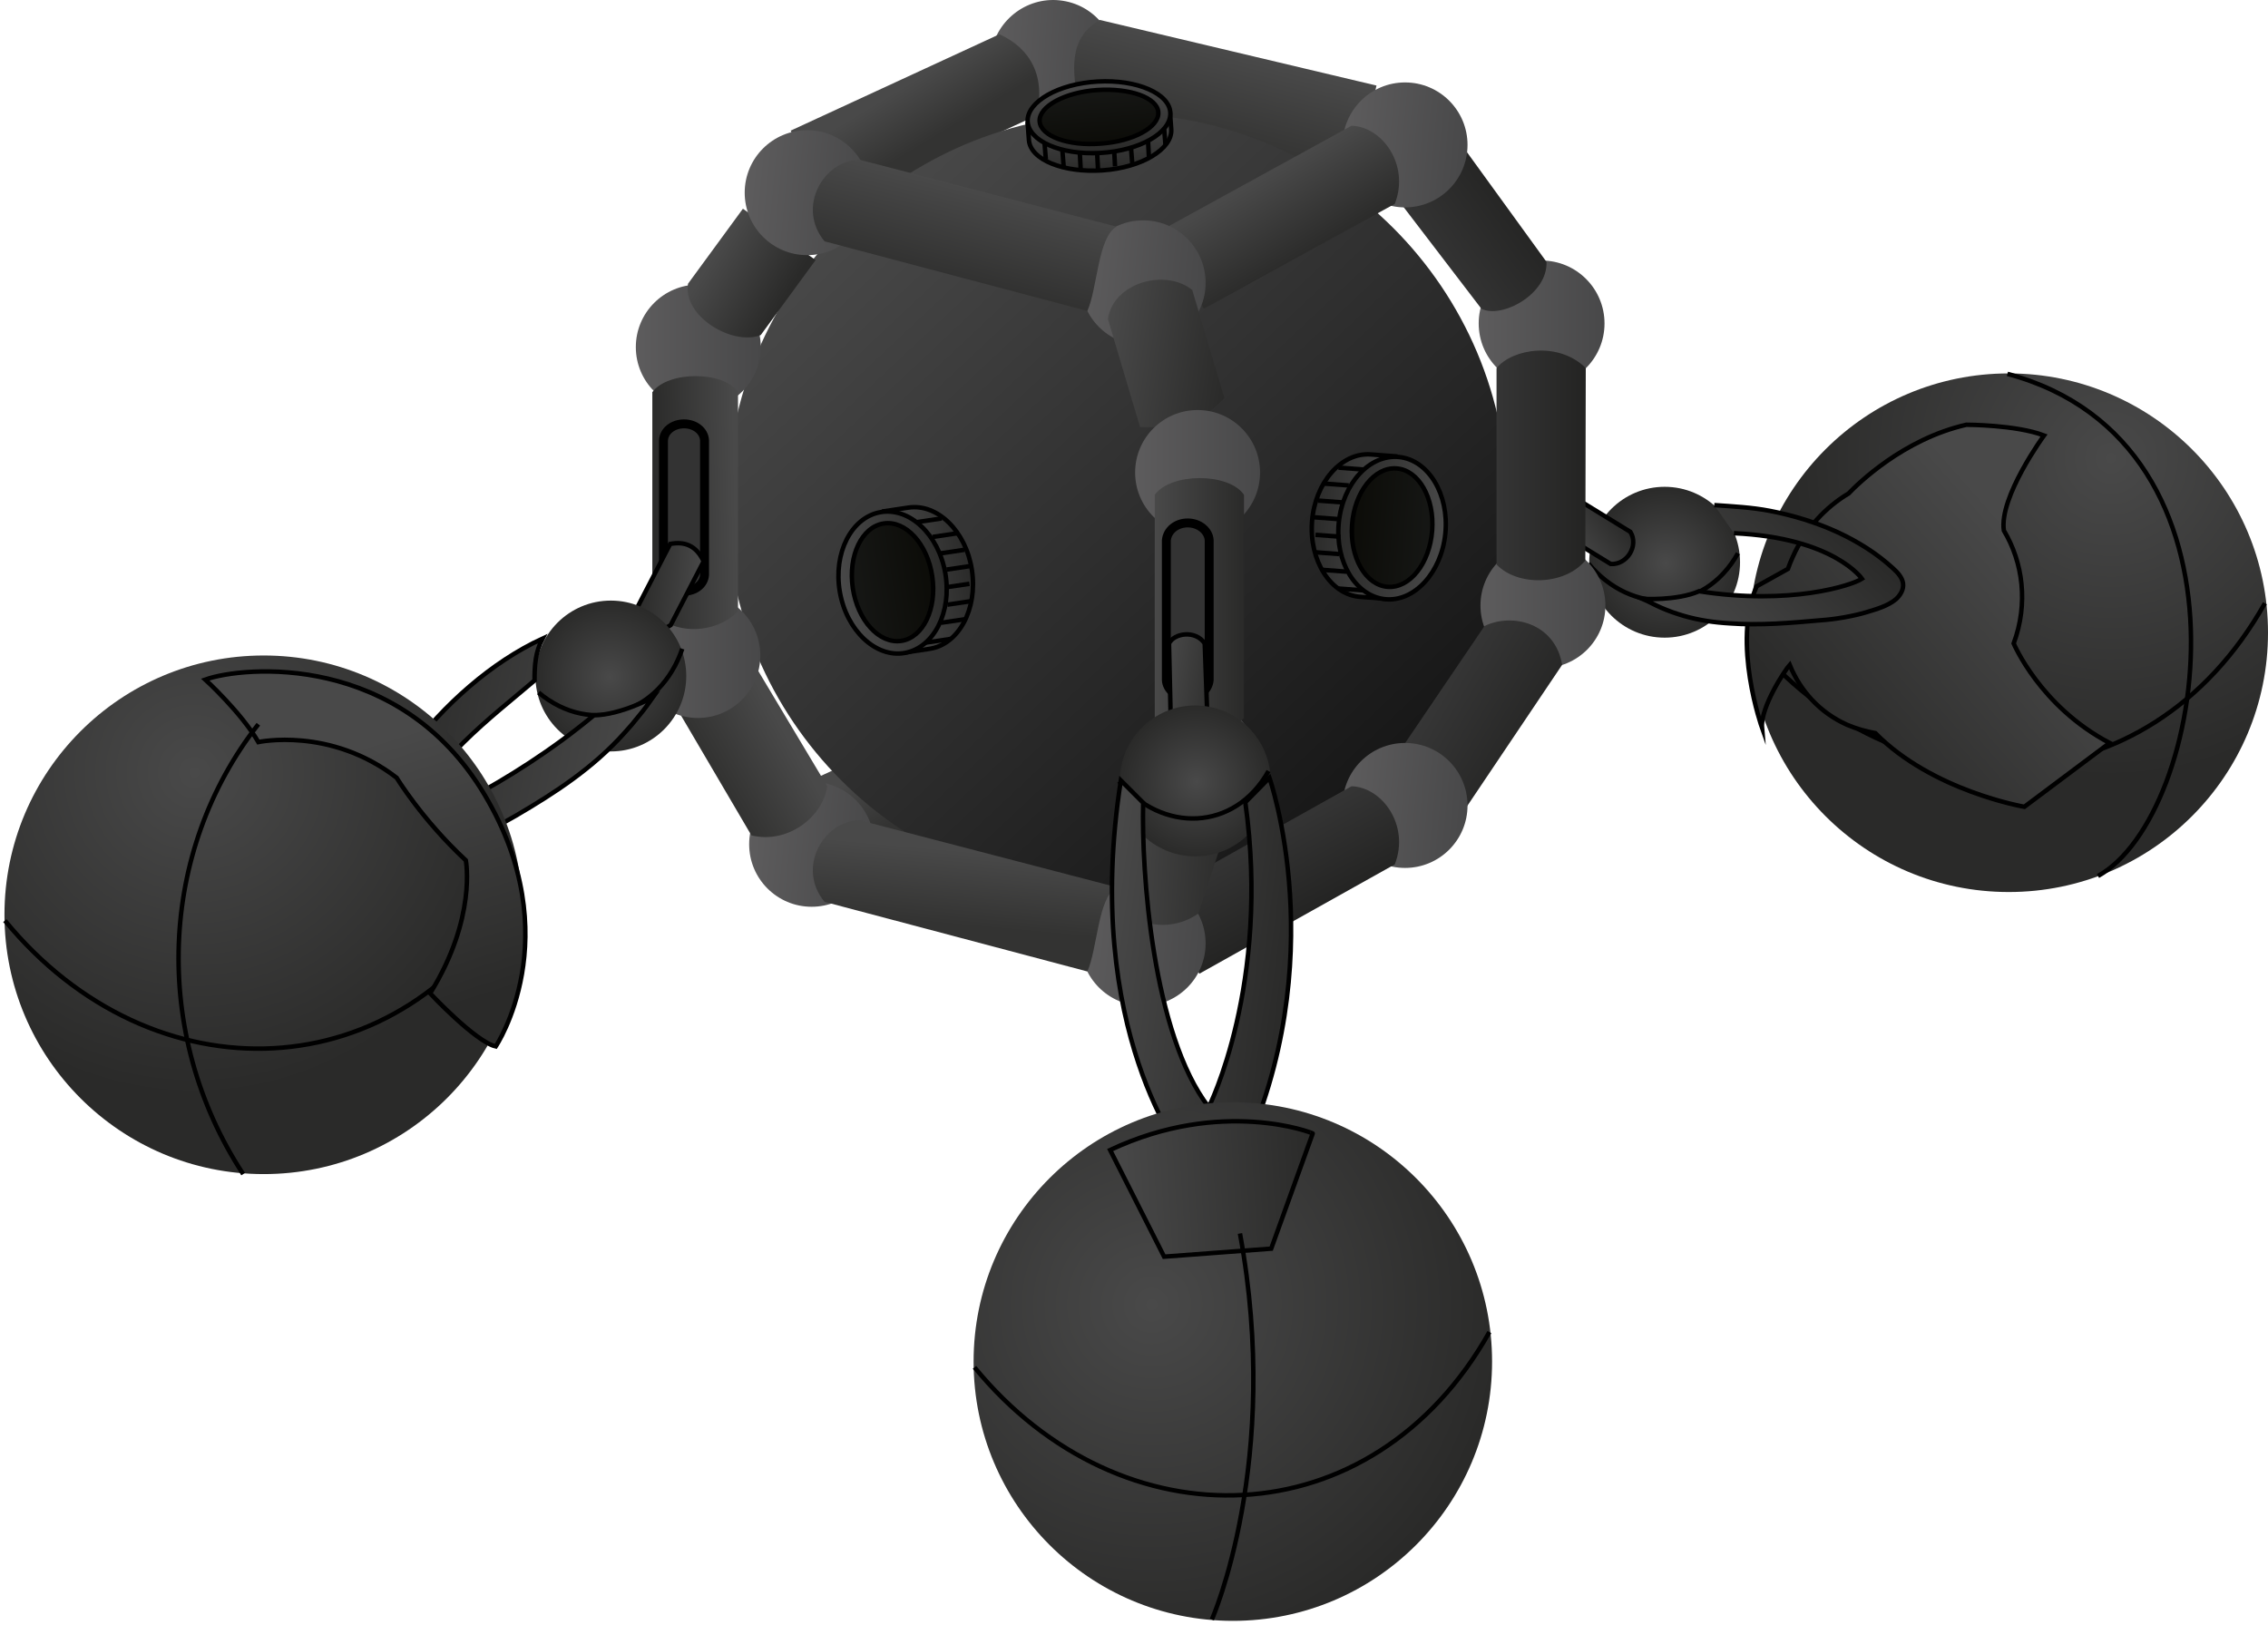 <svg width="508" height="364" viewBox="0 0 508 364" fill="none" xmlns="http://www.w3.org/2000/svg">
<path d="M58.066 116.145C90.135 116.145 116.131 90.145 116.131 58.072C116.131 26 90.135 -3.05031e-06 58.066 -3.05031e-06C25.997 -3.05031e-06 -6.09991e-06 26 -6.09991e-06 58.072C-6.09991e-06 90.145 25.997 116.145 58.066 116.145Z" transform="translate(391.869 83.63)" fill="url(#paint0_radial)"/>
<path d="M0 7.896C32.881 47.977 89.047 46.678 115.332 -3.05032e-06" transform="translate(391.969 135.108)" stroke="black" stroke-miterlimit="10"/>
<g filter="url(#filter0_d)">
<path d="M59.777 48.977C63.075 40.081 61.875 30.885 57.578 23.689C56.478 16.192 66.573 2.399 66.573 2.399C60.276 -1.66814e-06 49.183 -3.05031e-06 49.183 -3.05031e-06C35.091 3.198 24.897 13.194 22.798 15.393C17.601 18.491 13.104 23.289 10.306 29.586C9.906 30.485 9.506 31.385 9.206 32.285L2.211 36.183C-3.386 48.777 3.41 67.868 3.41 67.868C3.01 63.27 8.607 54.874 9.606 53.775C12.005 59.672 16.402 64.469 22.399 67.168C24.497 68.068 26.596 68.667 28.795 69.067C41.587 82.061 62.175 85.559 62.175 85.559L81.264 71.266C65.673 63.07 59.777 48.977 59.777 48.977Z" transform="translate(391.258 91.126)" fill="url(#paint1_linear)"/>
<path d="M59.777 48.977C63.075 40.081 61.875 30.885 57.578 23.689C56.478 16.192 66.573 2.399 66.573 2.399C60.276 -1.66814e-06 49.183 -3.05031e-06 49.183 -3.05031e-06C35.091 3.198 24.897 13.194 22.798 15.393C17.601 18.491 13.104 23.289 10.306 29.586C9.906 30.485 9.506 31.385 9.206 32.285L2.211 36.183C-3.386 48.777 3.41 67.868 3.41 67.868C3.01 63.27 8.607 54.874 9.606 53.775C12.005 59.672 16.402 64.469 22.399 67.168C24.497 68.068 26.596 68.667 28.795 69.067C41.587 82.061 62.175 85.559 62.175 85.559L81.264 71.266C65.673 63.07 59.777 48.977 59.777 48.977Z" transform="translate(391.258 91.126)" stroke="black" stroke-miterlimit="10"/>
</g>
<path d="M16.89 33.784C26.218 33.784 33.78 26.221 33.78 16.892C33.78 7.563 26.218 0 16.89 0C7.562 0 0 7.563 0 16.892C0 26.221 7.562 33.784 16.89 33.784Z" transform="translate(355.963 109.024)" fill="url(#paint2_radial)"/>
<path d="M-1.21998e-05 2.299C9.594 13.893 25.885 13.594 33.48 0" transform="translate(355.79 123.912)" stroke="black" stroke-miterlimit="10"/>
<path d="M18.089 8.396C19.988 11.495 17.39 15.793 13.692 15.593L6.09992e-06 7.197L4.397 3.05031e-06L18.089 8.396Z" transform="translate(347.096 110.72)" fill="url(#paint3_linear)" stroke="black" stroke-miterlimit="10"/>
<path d="M8.295 39.781L0 21.59L46.773 -6.10063e-06C53.768 3.198 57.166 9.496 55.068 18.191L8.295 39.781Z" transform="translate(177.097 155.296)" fill="url(#paint4_linear)"/>
<path d="M14.092 28.187C21.874 28.187 28.183 21.877 28.183 14.093C28.183 6.31 21.874 0 14.092 0C6.309 0 1.21998e-05 6.31 1.21998e-05 14.093C1.21998e-05 21.877 6.309 28.187 14.092 28.187Z" transform="translate(331.206 58.347)" fill="url(#paint5_linear)"/>
<path d="M16.262 0.172C23.958 1.371 29.155 8.568 27.956 16.264C26.756 23.961 19.561 29.158 11.865 27.959C4.17 26.759 -1.027 19.563 0.172 11.867C1.471 4.17 8.667 -1.027 16.262 0.172Z" transform="translate(221.798)" fill="url(#paint6_linear)"/>
<path d="M1.163 19.491C-0.536 11.495 -1.335 3.998 5.761 0L67.724 14.693L63.127 34.184L1.163 19.491Z" transform="translate(240.594 4.468)" fill="url(#paint7_linear)"/>
<path d="M8.295 39.781L0 21.59L46.773 -1.90645e-07C53.768 3.198 57.166 9.496 55.068 18.191L8.295 39.781Z" transform="translate(177.097 7.669)" fill="url(#paint8_linear)"/>
<path d="M87.448 174.917C135.745 174.917 174.897 135.761 174.897 87.459C174.897 39.157 135.745 0 87.448 0C39.152 0 -3.04996e-06 39.157 -3.04996e-06 87.459C-3.04996e-06 135.761 39.152 174.917 87.448 174.917Z" transform="translate(162.805 25.457)" fill="url(#paint9_linear)"/>
<path d="M13.992 27.987C21.719 27.987 27.983 21.722 27.983 13.993C27.983 6.265 21.719 0 13.992 0C6.264 0 3.04996e-06 6.265 3.04996e-06 13.993C3.04996e-06 21.722 6.264 27.987 13.992 27.987Z" transform="translate(142.417 63.742)" fill="url(#paint10_linear)"/>
<path d="M16.379 28.287C10.182 30.785 -1.111 24.189 0.088 16.792L12.381 -7.62578e-07L28.672 11.495L16.379 28.287Z" transform="translate(154.021 46.747)" fill="url(#paint11_linear)"/>
<path d="M13.992 27.987C21.719 27.987 27.983 21.722 27.983 13.993C27.983 6.265 21.719 0 13.992 0C6.264 0 -3.04996e-06 6.265 -3.04996e-06 13.993C-3.04996e-06 21.722 6.264 27.987 13.992 27.987Z" transform="translate(166.802 29.157)" fill="url(#paint12_linear)"/>
<path d="M13.992 27.987C21.719 27.987 27.983 21.722 27.983 13.993C27.983 6.265 21.719 -3.05031e-06 13.992 -3.05031e-06C6.264 -3.05031e-06 6.09992e-06 6.265 6.09992e-06 13.993C6.09992e-06 21.722 6.264 27.987 13.992 27.987Z" transform="translate(331.604 121.614)" fill="url(#paint13_linear)"/>
<path d="M16.29 43.526L0 32.931L21.487 1.246C27.884 -1.852 37.378 0.747 38.877 9.942L16.29 43.526Z" transform="translate(311.017 138.957)" fill="url(#paint14_linear)"/>
<path d="M33.48 27.287C33.78 34.584 23.386 40.081 18.889 37.782L-6.0999e-06 13.094L13.692 -3.81289e-07L33.48 27.287Z" transform="translate(312.915 31.36)" fill="url(#paint15_linear)"/>
<path d="M13.992 27.987C21.719 27.987 27.983 21.722 27.983 13.993C27.983 6.265 21.719 0 13.992 0C6.264 0 1.21998e-05 6.265 1.21998e-05 13.993C1.21998e-05 21.722 6.264 27.987 13.992 27.987Z" transform="translate(300.722 18.461)" fill="url(#paint16_linear)"/>
<path d="M9.694 40.981L-6.09991e-06 23.489L42.775 7.62579e-07C49.671 0.2 55.867 8.796 52.469 17.492L9.694 40.981Z" transform="translate(259.947 28.159)" fill="url(#paint17_linear)"/>
<path d="M13.992 27.987C21.719 27.987 27.983 21.722 27.983 13.993C27.983 6.265 21.719 0 13.992 0C6.264 0 0 6.265 0 13.993C0 21.722 6.264 27.987 13.992 27.987Z" transform="translate(242.058 49.346)" fill="url(#paint18_linear)"/>
<path d="M26.085 26.484C21.387 31.881 14.791 33.38 7.196 32.981L6.09991e-06 8.792C1.199 0.696 12.792 -2.602 18.889 2.295L26.085 26.484Z" transform="translate(248.154 62.644)" fill="url(#paint19_linear)"/>
<path d="M61.49 33.884L2.625 18.291C-3.671 10.695 2.325 0.2 10.42 -7.6258e-07L67.986 14.993C63.789 17.592 63.789 28.686 61.49 33.884Z" transform="translate(182.066 35.757)" fill="url(#paint20_linear)"/>
<path d="M13.992 27.987C21.719 27.987 27.983 21.722 27.983 13.993C27.983 6.265 21.719 -3.05031e-06 13.992 -3.05031e-06C6.264 -3.05031e-06 -3.04996e-06 6.265 -3.04996e-06 13.993C-3.04996e-06 21.722 6.264 27.987 13.992 27.987Z" transform="translate(167.801 175.089)" fill="url(#paint21_linear)"/>
<path d="M13.992 27.987C21.719 27.987 27.983 21.722 27.983 13.993C27.983 6.265 21.719 0 13.992 0C6.264 0 1.21998e-05 6.265 1.21998e-05 13.993C1.21998e-05 21.722 6.264 27.987 13.992 27.987Z" transform="translate(300.722 166.391)" fill="url(#paint22_linear)"/>
<path d="M9.694 41.98L-6.09992e-06 24.488L43.774 -3.05032e-06C50.67 0.2 56.867 8.796 53.468 17.492L9.694 41.98Z" transform="translate(258.947 176.087)" fill="url(#paint23_linear)"/>
<path d="M13.992 27.987C21.719 27.987 27.983 21.722 27.983 13.993C27.983 6.265 21.719 -6.10063e-06 13.992 -6.10063e-06C6.264 -6.10063e-06 0 6.265 0 13.993C0 21.722 6.264 27.987 13.992 27.987Z" transform="translate(242.058 197.282)" fill="url(#paint24_linear)"/>
<path d="M61.49 33.884L2.625 18.291C-3.671 10.695 2.325 0.2 10.42 3.05032e-06L67.986 14.993C63.789 17.592 63.789 28.686 61.49 33.884Z" transform="translate(182.066 183.686)" fill="url(#paint25_linear)"/>
<g filter="url(#filter1_d)">
<path d="M13.992 27.987C21.719 27.987 27.983 21.722 27.983 13.993C27.983 6.265 21.719 0 13.992 0C6.264 0 -3.04996e-06 6.265 -3.04996e-06 13.993C-3.04996e-06 21.722 6.264 27.987 13.992 27.987Z" transform="translate(254.251 87.829)" fill="url(#paint26_linear)"/>
</g>
<path d="M-3.04997e-06 -3.05031e-06H5.996C12.593 -3.05031e-06 17.989 7.197 17.989 15.992C17.989 24.788 12.593 31.985 5.996 31.985H-3.04997e-06" transform="translate(197.556 114.562) rotate(-8.475)" fill="url(#paint27_linear)"/>
<path d="M-3.04997e-06 -3.05031e-06H5.996C12.593 -3.05031e-06 17.989 7.197 17.989 15.992C17.989 24.788 12.593 31.985 5.996 31.985H-3.04997e-06" transform="translate(197.556 114.562) rotate(-8.475)" stroke="black" stroke-miterlimit="10"/>
<path d="M23.991 15.697C24.191 24.492 18.994 31.789 12.398 31.989C5.802 32.189 0.205 25.092 0.006 16.296C-0.194 7.501 5.003 0.204 11.599 0.004C18.195 -0.196 23.792 6.801 23.991 15.697Z" transform="translate(185.701 116.417) rotate(-8.475)" fill="url(#paint28_linear)" stroke="black" stroke-miterlimit="10"/>
<path d="M8.995 26.587C13.962 26.587 17.989 20.636 17.989 13.294C17.989 5.952 13.962 0 8.995 0C4.027 0 -3.04997e-06 5.952 -3.04997e-06 13.294C-3.04997e-06 20.636 4.027 26.587 8.995 26.587Z" transform="translate(189.058 118.56) rotate(-8.475)" fill="url(#paint29_linear)" stroke="black" stroke-miterlimit="10"/>
<path d="M6.09998e-06 -3.05176e-06H5.597" transform="translate(205.387 116.93) rotate(-8.475)" stroke="black" stroke-miterlimit="10"/>
<path d="M6.09998e-06 0H5.597" transform="translate(208.912 120.248) rotate(-8.475)" stroke="black" stroke-miterlimit="10"/>
<path d="M6.09998e-06 1.52588e-06H5.597" transform="translate(210.475 123.957) rotate(-8.475)" stroke="black" stroke-miterlimit="10"/>
<path d="M6.09998e-06 -3.05176e-06H5.597" transform="translate(212.023 127.563) rotate(-8.475)" stroke="black" stroke-miterlimit="10"/>
<path d="M6.09998e-06 -1.52588e-06H5.597" transform="translate(211.609 131.569) rotate(-8.475)" stroke="black" stroke-miterlimit="10"/>
<path d="M6.09998e-06 0H5.597" transform="translate(212.184 135.422) rotate(-8.475)" stroke="black" stroke-miterlimit="10"/>
<path d="M6.09998e-06 3.05176e-06H5.597" transform="translate(210.767 139.477) rotate(-8.475)" stroke="black" stroke-miterlimit="10"/>
<path d="M6.09998e-06 -3.05176e-06H5.597" transform="translate(207.387 143.917) rotate(-8.475)" stroke="black" stroke-miterlimit="10"/>
<path d="M17.989 -3.05032e-06H11.993C5.397 -3.05032e-06 1.21998e-05 7.197 1.21998e-05 15.992C1.21998e-05 24.788 5.397 31.985 11.993 31.985H17.989" transform="translate(295.073 100.873) rotate(4.304)" fill="url(#paint30_linear)"/>
<path d="M17.989 -3.05032e-06H11.993C5.397 -3.05032e-06 1.21998e-05 7.197 1.21998e-05 15.992C1.21998e-05 24.788 5.397 31.985 11.993 31.985H17.989" transform="translate(295.073 100.873) rotate(4.304)" stroke="black" stroke-miterlimit="10"/>
<path d="M0.006 15.697C-0.194 24.493 5.003 31.789 11.599 31.989C18.195 32.189 23.791 25.092 23.991 16.297C24.191 7.501 18.994 0.204 12.398 0.004C5.802 -0.196 0.205 6.801 0.006 15.697Z" transform="translate(301.04 101.419) rotate(4.304)" fill="url(#paint31_linear)" stroke="black" stroke-miterlimit="10"/>
<path d="M8.995 26.587C13.962 26.587 17.989 20.636 17.989 13.294C17.989 5.952 13.962 0 8.995 0C4.027 0 1.21999e-05 5.952 1.21999e-05 13.294C1.21999e-05 20.636 4.027 26.587 8.995 26.587Z" transform="translate(303.84 104.236) rotate(4.304)" fill="url(#paint32_linear)" stroke="black" stroke-miterlimit="10"/>
<path d="M5.597 -3.05176e-06H1.21999e-05" transform="translate(299.794 104.733) rotate(4.304)" stroke="black" stroke-miterlimit="10"/>
<path d="M5.597 0H1.21999e-05" transform="translate(296.519 108.299) rotate(4.304)" stroke="black" stroke-miterlimit="10"/>
<path d="M5.597 1.52588e-06H1.21999e-05" transform="translate(295.231 112.107) rotate(4.304)" stroke="black" stroke-miterlimit="10"/>
<path d="M5.597 -3.05176e-06H1.21999e-05" transform="translate(293.948 115.819) rotate(4.304)" stroke="black" stroke-miterlimit="10"/>
<path d="M5.597 -1.52588e-06H1.21999e-05" transform="translate(294.653 119.781) rotate(4.304)" stroke="black" stroke-miterlimit="10"/>
<path d="M5.597 0H1.21999e-05" transform="translate(294.36 123.669) rotate(4.304)" stroke="black" stroke-miterlimit="10"/>
<path d="M5.597 3.05176e-06H1.21999e-05" transform="translate(296.068 127.61) rotate(4.304)" stroke="black" stroke-miterlimit="10"/>
<path d="M5.597 -3.05176e-06H1.21999e-05" transform="translate(299.762 131.8) rotate(4.304)" stroke="black" stroke-miterlimit="10"/>
<path d="M6.09991e-06 2.399L0.3 6.397C0.6 10.795 7.995 13.793 16.79 13.194C25.585 12.594 32.481 8.396 32.181 3.998L31.881 0" transform="translate(230.164 24.958)" fill="url(#paint33_linear)"/>
<path d="M6.09991e-06 2.399L0.3 6.397C0.6 10.795 7.995 13.793 16.79 13.194C25.585 12.594 32.481 8.396 32.181 3.998L31.881 0" transform="translate(230.164 24.958)" stroke="black" stroke-miterlimit="10"/>
<path d="M16.291 16.044C25.086 15.544 32.082 11.546 31.982 7.148C31.882 2.75 24.487 -0.448 15.692 0.051C6.897 0.551 -0.099 4.549 0.001 8.947C0.201 13.345 7.397 16.544 16.291 16.044Z" transform="translate(230.163 18.21)" fill="url(#paint34_linear)" stroke="black" stroke-miterlimit="10"/>
<path d="M13.697 12.065C20.993 11.565 26.789 8.367 26.589 5.068C26.389 1.77 20.193 -0.429 12.897 0.071C5.602 0.571 -0.195 3.769 0.005 7.067C0.205 10.366 6.401 12.665 13.697 12.065Z" transform="translate(232.858 20.096)" fill="url(#paint35_linear)" stroke="black" stroke-miterlimit="10"/>
<path d="M-6.10353e-06 -1.52516e-06L0.3 3.698" transform="translate(233.962 32.057)" stroke="black" stroke-miterlimit="10"/>
<path d="M-6.10353e-06 -7.62578e-07L0.3 3.698" transform="translate(237.96 33.753)" stroke="black" stroke-miterlimit="10"/>
<path d="M3.05176e-06 7.62578e-07L0.2 3.698" transform="translate(241.858 34.157)" stroke="black" stroke-miterlimit="10"/>
<path d="M-3.05176e-06 -1.52516e-06L0.2 3.698" transform="translate(245.756 34.553)" stroke="black" stroke-miterlimit="10"/>
<path d="M0 -1.52516e-06L0.2 3.698" transform="translate(249.553 33.555)" stroke="black" stroke-miterlimit="10"/>
<path d="M3.05177e-06 1.52516e-06L0.3 3.698" transform="translate(253.351 33.356)" stroke="black" stroke-miterlimit="10"/>
<path d="M6.10353e-06 7.62578e-07L0.2 3.698" transform="translate(257.148 31.661)" stroke="black" stroke-miterlimit="10"/>
<path d="M1.22071e-05 -7.62578e-07L0.3 3.698" transform="translate(260.747 28.761)" stroke="black" stroke-miterlimit="10"/>
<path d="M32.781 27.36C31.781 34.357 23.786 40.354 15.791 38.355L-6.0999e-06 11.468C0.6 2.772 9.095 -2.226 16.99 0.973L32.781 27.36Z" transform="translate(152.51 148.728)" fill="url(#paint36_linear)"/>
<path d="M13.992 27.987C21.719 27.987 27.983 21.722 27.983 13.993C27.983 6.265 21.719 -6.10063e-06 13.992 -6.10063e-06C6.264 -6.10063e-06 -3.04996e-06 6.265 -3.04996e-06 13.993C-3.04996e-06 21.722 6.264 27.987 13.992 27.987Z" transform="translate(142.318 132.81)" fill="url(#paint37_linear)"/>
<path d="M19.089 33.484C11.293 38.982 0.6 34.983 3.04996e-06 27.587L8.995 -3.05032e-06L28.083 5.897L19.089 33.484Z" transform="translate(249.353 171.088)" fill="url(#paint38_linear)"/>
<path d="M12.992 25.988C20.168 25.988 25.985 20.17 25.985 12.994C25.985 5.818 20.168 -6.10063e-06 12.992 -6.10063e-06C5.817 -6.10063e-06 -3.04996e-06 5.818 -3.04996e-06 12.994C-3.04996e-06 20.17 5.817 25.988 12.992 25.988Z" transform="translate(255.249 156.802)" fill="url(#paint39_linear)"/>
<path d="M19.988 53.725C14.591 59.222 4.597 59.222 6.09992e-06 53.725V3.748C3.598 -1.249 16.59 -1.249 19.988 3.748V53.725Z" transform="translate(258.648 107.071)" fill="url(#paint40_linear)"/>
<path d="M19.888 47.001C15.191 52.698 4.597 52.798 1.21998e-05 47.9V3.921C3.598 -0.477 13.992 -2.076 19.988 3.921L19.888 47.001Z" transform="translate(335.203 78.516)" fill="url(#paint41_linear)"/>
<path d="M9.594 3.898C9.494 1.799 7.396 -3.05031e-06 4.797 -3.05031e-06C2.199 -3.05031e-06 0.2 1.699 1.21998e-05 3.898V35.183C0.1 37.282 2.199 39.081 4.797 39.081C7.396 39.081 9.394 37.382 9.594 35.183V3.898Z" transform="translate(261.246 117.114)" fill="#333333" stroke="black" stroke-width="2" stroke-miterlimit="10"/>
<path d="M19.189 52.675C13.992 57.973 4.397 57.973 0 52.675V3.598C3.498 -1.199 15.991 -1.199 19.189 3.598V52.675Z" transform="translate(146.114 84.232)" fill="url(#paint42_linear)"/>
<path d="M9.195 3.698C9.095 1.599 7.096 0 4.597 0C2.099 0 0.1 1.599 0 3.698V33.784C0.1 35.883 2.099 37.482 4.597 37.482C7.096 37.482 9.095 35.883 9.195 33.784V3.698Z" transform="translate(148.612 94.929)" fill="#333333" stroke="black" stroke-width="2" stroke-miterlimit="10"/>
<path d="M9.095 33.02L0.7 33.32L0 2.035C1.099 -0.264 5.896 -1.063 7.995 2.035L9.095 33.02Z" transform="translate(261.846 142.073)" fill="url(#paint43_linear)" stroke="black" stroke-miterlimit="10"/>
<path d="M16.89 33.784C26.218 33.784 33.78 26.221 33.78 16.892C33.78 7.563 26.218 6.10063e-06 16.89 6.10063e-06C7.562 6.10063e-06 3.04996e-06 7.563 3.04996e-06 16.892C3.04996e-06 26.221 7.562 33.784 16.89 33.784Z" transform="translate(250.825 157.998)" fill="url(#paint44_radial)"/>
<path d="M6.09992e-06 2.299C9.594 13.893 25.885 13.594 33.48 3.05032e-06" transform="translate(250.652 172.688)" stroke="black" stroke-miterlimit="10"/>
<path d="M29.868 5.497C35.565 46.278 21.673 73.765 21.673 73.765C9.08 57.373 6.582 21.09 6.982 5.597L1.985 0.6C-6.81 56.773 16.476 85.16 16.476 85.16L28.869 85.26C49.656 40.981 35.265 3.05032e-06 35.265 3.05032e-06L29.868 5.497Z" transform="translate(249.068 174.187)" fill="url(#paint45_linear)" stroke="black" stroke-miterlimit="10"/>
<path d="M58.066 116.145C90.135 116.145 116.131 90.145 116.131 58.072C116.131 26 90.135 0 58.066 0C25.997 0 0 26 0 58.072C0 90.145 25.997 116.145 58.066 116.145Z" transform="translate(218.072 246.858)" fill="url(#paint46_radial)"/>
<path d="M-3.04996e-06 7.896C32.881 47.977 89.047 46.678 115.332 0" transform="translate(218.272 298.328)" stroke="black" stroke-miterlimit="10"/>
<g filter="url(#filter2_d)">
<path d="M6.0999e-06 6.439L12.093 30.328L36.079 28.529L45.373 2.741C45.473 2.641 25.085 -5.355 6.0999e-06 6.439Z" transform="translate(248.653 247.114)" fill="url(#paint47_linear)"/>
<path d="M6.0999e-06 6.439L12.093 30.328L36.079 28.529L45.373 2.741C45.473 2.641 25.085 -5.355 6.0999e-06 6.439Z" transform="translate(248.653 247.114)" stroke="black" stroke-miterlimit="10"/>
</g>
<path d="M16.09 -3.05031e-06C20.288 0.3 24.486 0.5 28.583 1.299C33.78 2.299 38.977 3.898 43.774 6.097C48.272 8.196 52.469 10.795 56.167 14.193C57.166 15.093 58.166 16.192 58.366 17.492C58.566 18.891 57.766 20.19 56.767 21.09C54.968 22.589 52.469 23.289 50.17 23.989C47.172 24.888 43.075 25.588 39.976 25.788C33.18 26.387 26.384 26.987 19.588 26.487C16.09 26.288 12.593 25.788 9.195 24.788C7.496 24.288 5.797 23.689 4.198 22.989C2.798 22.389 1.399 21.59 -6.09992e-06 20.99C-6.09992e-06 20.99 7.596 21.49 12.693 19.291C33.081 22.489 46.872 17.991 49.171 16.492C49.171 16.492 42.875 7.297 20.488 6.297" transform="translate(367.883 113.121)" fill="url(#paint48_linear)"/>
<path d="M16.09 -3.05031e-06C20.288 0.3 24.486 0.5 28.583 1.299C33.78 2.299 38.977 3.898 43.774 6.097C48.272 8.196 52.469 10.795 56.167 14.193C57.166 15.093 58.166 16.192 58.366 17.492C58.566 18.891 57.766 20.19 56.767 21.09C54.968 22.589 52.469 23.289 50.17 23.989C47.172 24.888 43.075 25.588 39.976 25.788C33.18 26.387 26.384 26.987 19.588 26.487C16.09 26.288 12.593 25.788 9.195 24.788C7.496 24.288 5.797 23.689 4.198 22.989C2.798 22.389 1.399 21.59 -6.09992e-06 20.99C-6.09992e-06 20.99 7.596 21.49 12.693 19.291C33.081 22.489 46.872 17.991 49.171 16.492C49.171 16.492 42.875 7.297 20.488 6.297" transform="translate(367.883 113.121)" stroke="black" stroke-miterlimit="10"/>
<path d="M6.09992e-06 14.465C6.09992e-06 18.063 4.497 20.462 7.496 18.363L14.891 4.069C13.192 0.471 10.594 -0.428 7.396 0.171L6.09992e-06 14.465Z" transform="translate(142.718 121.647)" fill="url(#paint49_linear)" stroke="black" stroke-miterlimit="10"/>
<path d="M16.89 33.784C26.218 33.784 33.78 26.221 33.78 16.892C33.78 7.563 26.218 6.10063e-06 16.89 6.10063e-06C7.562 6.10063e-06 3.04996e-06 7.563 3.04996e-06 16.892C3.04996e-06 26.221 7.562 33.784 16.89 33.784Z" transform="translate(119.929 134.506)" fill="url(#paint50_radial)"/>
<path d="M32.181 -6.10064e-06C27.384 14.293 11.993 19.791 0 9.795" transform="translate(120.63 145.305)" stroke="black" stroke-miterlimit="10"/>
<path d="M38.686 9.396C28.492 18.091 16.799 26.488 8.004 42.78C11.502 42.38 32.989 32.984 51.978 17.192C58.075 17.092 65.17 13.194 65.17 13.194C64.171 14.593 63.272 15.893 62.172 17.192C61.073 18.591 59.974 19.891 58.774 21.19C51.778 28.986 43.383 34.484 34.489 39.681C31.091 41.68 26.693 43.879 23.195 45.678C19.897 47.278 15.999 48.977 12.502 49.977C9.004 50.976 7.205 51.476 3.807 51.276C1.908 51.176 0.609 50.176 0.109 48.177C-0.091 47.178 0.009 46.278 0.209 45.379C1.008 41.88 2.408 38.582 4.107 35.483C6.005 31.885 8.204 28.387 10.603 25.188C18.298 14.893 28.992 5.298 40.485 6.10064e-06C38.886 2.999 38.686 5.897 38.686 9.396Z" transform="translate(81.043 143.007)" fill="url(#paint51_linear)" stroke="black" stroke-miterlimit="10"/>
<path d="M58.066 116.145C90.135 116.145 116.131 90.145 116.131 58.072C116.131 26 90.135 -6.10062e-06 58.066 -6.10062e-06C25.997 -6.10062e-06 0 26 0 58.072C0 90.145 25.997 116.145 58.066 116.145Z" transform="translate(1 146.802)" fill="url(#paint52_radial)"/>
<path d="M5.95694e-09 7.896C32.881 47.977 89.047 46.678 115.332 -6.10064e-06" transform="translate(1.099 198.28)" stroke="black" stroke-miterlimit="10"/>
<g filter="url(#filter3_d)">
<path d="M-7.62489e-07 1.823C-7.62489e-07 1.823 8.095 9.22 11.893 15.816C11.893 15.816 27.983 12.318 42.875 23.813C42.875 23.813 48.571 33.208 58.365 42.304C58.365 42.304 60.864 55.198 50.37 72.09C50.37 72.09 60.464 82.885 65.062 83.984C65.062 83.984 81.552 59.496 62.563 27.611C43.574 -4.274 8.695 -1.275 -7.62489e-07 1.823Z" transform="translate(45.974 146.377)" fill="url(#paint53_linear)"/>
<path d="M-7.62489e-07 1.823C-7.62489e-07 1.823 8.095 9.22 11.893 15.816C11.893 15.816 27.983 12.318 42.875 23.813C42.875 23.813 48.571 33.208 58.365 42.304C58.365 42.304 60.864 55.198 50.37 72.09C50.37 72.09 60.464 82.885 65.062 83.984C65.062 83.984 81.552 59.496 62.563 27.611C43.574 -4.274 8.695 -1.275 -7.62489e-07 1.823Z" transform="translate(45.974 146.377)" stroke="black" stroke-miterlimit="10"/>
</g>
<path d="M17.873 3.05032e-06C-4.413 28.387 -6.212 69.167 14.475 100.752" transform="translate(39.993 162.198)" stroke="black" stroke-miterlimit="10"/>
<path d="M-6.09992e-06 86.459C-6.09992e-06 86.459 15.691 51.076 6.296 -6.10064e-06" transform="translate(271.441 276.246)" stroke="black" stroke-miterlimit="10"/>
<path d="M20.288 112.447C44.674 99.053 58.066 15.493 1.21998e-05 3.05031e-06" transform="translate(449.636 83.733)" stroke="black" stroke-miterlimit="10"/>
<defs>
<filter id="filter0_d" x="386.758" y="90.626" width="90.697" height="94.588" filterUnits="userSpaceOnUse" color-interpolation-filters="sRGB">
<feFlood flood-opacity="0" result="BackgroundImageFix"/>
<feColorMatrix in="SourceAlpha" type="matrix" values="0 0 0 0 0 0 0 0 0 0 0 0 0 0 0 0 0 0 255 0"/>
<feOffset dy="4"/>
<feGaussianBlur stdDeviation="2"/>
<feColorMatrix type="matrix" values="0 0 0 0 0 0 0 0 0 0 0 0 0 0 0 0 0 0 0.25 0"/>
<feBlend mode="normal" in2="BackgroundImageFix" result="effect1_dropShadow"/>
<feBlend mode="normal" in="SourceGraphic" in2="effect1_dropShadow" result="shape"/>
</filter>
<filter id="filter1_d" x="250.251" y="87.829" width="35.983" height="35.987" filterUnits="userSpaceOnUse" color-interpolation-filters="sRGB">
<feFlood flood-opacity="0" result="BackgroundImageFix"/>
<feColorMatrix in="SourceAlpha" type="matrix" values="0 0 0 0 0 0 0 0 0 0 0 0 0 0 0 0 0 0 255 0"/>
<feOffset dy="4"/>
<feGaussianBlur stdDeviation="2"/>
<feColorMatrix type="matrix" values="0 0 0 0 0 0 0 0 0 0 0 0 0 0 0 0 0 0 0.25 0"/>
<feBlend mode="normal" in2="BackgroundImageFix" result="effect1_dropShadow"/>
<feBlend mode="normal" in="SourceGraphic" in2="effect1_dropShadow" result="shape"/>
</filter>
<filter id="filter2_d" x="243.975" y="246.614" width="54.548" height="39.352" filterUnits="userSpaceOnUse" color-interpolation-filters="sRGB">
<feFlood flood-opacity="0" result="BackgroundImageFix"/>
<feColorMatrix in="SourceAlpha" type="matrix" values="0 0 0 0 0 0 0 0 0 0 0 0 0 0 0 0 0 0 255 0"/>
<feOffset dy="4"/>
<feGaussianBlur stdDeviation="2"/>
<feColorMatrix type="matrix" values="0 0 0 0 0 0 0 0 0 0 0 0 0 0 0 0 0 0 0.25 0"/>
<feBlend mode="normal" in2="BackgroundImageFix" result="effect1_dropShadow"/>
<feBlend mode="normal" in="SourceGraphic" in2="effect1_dropShadow" result="shape"/>
</filter>
<filter id="filter3_d" x="41.023" y="145.877" width="81.154" height="93.051" filterUnits="userSpaceOnUse" color-interpolation-filters="sRGB">
<feFlood flood-opacity="0" result="BackgroundImageFix"/>
<feColorMatrix in="SourceAlpha" type="matrix" values="0 0 0 0 0 0 0 0 0 0 0 0 0 0 0 0 0 0 255 0"/>
<feOffset dy="4"/>
<feGaussianBlur stdDeviation="2"/>
<feColorMatrix type="matrix" values="0 0 0 0 0 0 0 0 0 0 0 0 0 0 0 0 0 0 0.25 0"/>
<feBlend mode="normal" in2="BackgroundImageFix" result="effect1_dropShadow"/>
<feBlend mode="normal" in="SourceGraphic" in2="effect1_dropShadow" result="shape"/>
</filter>
<radialGradient id="paint0_radial" cx="0.5" cy="0.5" r="0.5" gradientUnits="userSpaceOnUse" gradientTransform="translate(9.09 -53.224) scale(143.942 143.958)">
<stop stop-color="#494949"/>
<stop offset="1" stop-color="#2A2A29"/>
</radialGradient>
<linearGradient id="paint1_linear" x2="1" gradientUnits="userSpaceOnUse" gradientTransform="translate(87.258 55.236) scale(64.653 64.66) rotate(138.691)">
<stop stop-color="#494949"/>
<stop offset="1" stop-color="#2A2A29"/>
</linearGradient>
<radialGradient id="paint2_radial" cx="0.5" cy="0.5" r="0.5" gradientUnits="userSpaceOnUse" gradientTransform="translate(0.103 0.006) scale(34.131 34.135)">
<stop stop-color="#494949"/>
<stop offset="1" stop-color="#2A2A29"/>
</radialGradient>
<linearGradient id="paint3_linear" x2="1" gradientUnits="userSpaceOnUse" gradientTransform="matrix(8.775 -11.394 4.719 6.378 2.907 11.101)">
<stop stop-color="#494949"/>
<stop offset="1" stop-color="#2A2A29"/>
</linearGradient>
<linearGradient id="paint4_linear" x2="1" gradientUnits="userSpaceOnUse" gradientTransform="translate(30.36 8.798) scale(13.319 13.321) rotate(59.036)">
<stop stop-color="#494949"/>
<stop offset="1" stop-color="#333332"/>
</linearGradient>
<linearGradient id="paint5_linear" x2="1" gradientUnits="userSpaceOnUse" gradientTransform="translate(0.036 0.07) scale(28.125 28.129)">
<stop stop-color="#5D5C5D"/>
<stop offset="1" stop-color="#484849"/>
</linearGradient>
<linearGradient id="paint6_linear" x2="1" gradientUnits="userSpaceOnUse" gradientTransform="translate(1.024 -0.943) scale(28.06 28.063) rotate(3.849)">
<stop stop-color="#5D5C5D"/>
<stop offset="1" stop-color="#484849"/>
</linearGradient>
<linearGradient id="paint7_linear" x2="1" gradientUnits="userSpaceOnUse" gradientTransform="translate(44.961 9.81) scale(20.405 20.408) rotate(104.036)">
<stop stop-color="#494949"/>
<stop offset="1" stop-color="#343433"/>
</linearGradient>
<linearGradient id="paint8_linear" x2="1" gradientUnits="userSpaceOnUse" gradientTransform="translate(30.36 8.72) scale(13.319 13.321) rotate(59.036)">
<stop stop-color="#494949"/>
<stop offset="1" stop-color="#333332"/>
</linearGradient>
<linearGradient id="paint9_linear" x2="1" gradientUnits="userSpaceOnUse" gradientTransform="translate(92.795 -41.952) scale(194.809 194.831) rotate(46.975)">
<stop stop-color="#494949"/>
<stop offset="1" stop-color="#121212"/>
</linearGradient>
<linearGradient id="paint10_linear" x2="1" gradientUnits="userSpaceOnUse" gradientTransform="translate(-0.088 -0.05) scale(28.061 28.065)">
<stop stop-color="#5D5C5D"/>
<stop offset="1" stop-color="#484849"/>
</linearGradient>
<linearGradient id="paint11_linear" x2="1" gradientUnits="userSpaceOnUse" gradientTransform="translate(10.335 3.125) scale(18.566 18.569) rotate(31.373)">
<stop stop-color="#494949"/>
<stop offset="1" stop-color="#2A2A29"/>
</linearGradient>
<linearGradient id="paint12_linear" x2="1" gradientUnits="userSpaceOnUse" gradientTransform="translate(1.402 -1.316) scale(28.061 28.064) rotate(5.48)">
<stop stop-color="#5D5C5D"/>
<stop offset="1" stop-color="#484849"/>
</linearGradient>
<linearGradient id="paint13_linear" x2="1" gradientUnits="userSpaceOnUse" gradientTransform="translate(-0.05 -0.017) scale(28.06 28.063)">
<stop stop-color="#5D5C5D"/>
<stop offset="1" stop-color="#484849"/>
</linearGradient>
<linearGradient id="paint14_linear" x2="1" gradientUnits="userSpaceOnUse" gradientTransform="matrix(-23.643 -14.762 12.206 -20.548 29.375 39.48)">
<stop stop-color="#232322"/>
<stop offset="1" stop-color="#363636"/>
</linearGradient>
<linearGradient id="paint15_linear" x2="1" gradientUnits="userSpaceOnUse" gradientTransform="matrix(-20.796 16.247 -20.969 -28.783 38.435 27.075)">
<stop stop-color="#232322"/>
<stop offset="1" stop-color="#363636"/>
</linearGradient>
<linearGradient id="paint16_linear" x2="1" gradientUnits="userSpaceOnUse" gradientTransform="translate(1.388 -1.285) scale(28.061 28.064) rotate(5.48)">
<stop stop-color="#5D5C5D"/>
<stop offset="1" stop-color="#484849"/>
</linearGradient>
<linearGradient id="paint17_linear" x2="1" gradientUnits="userSpaceOnUse" gradientTransform="translate(32.55 5.948) scale(20.635 20.637) rotate(60.124)">
<stop stop-color="#494949"/>
<stop offset="1" stop-color="#2A2A29"/>
</linearGradient>
<linearGradient id="paint18_linear" x2="1" gradientUnits="userSpaceOnUse" gradientTransform="translate(1.372 -1.28) scale(28.06 28.064) rotate(5.48)">
<stop stop-color="#5D5C5D"/>
<stop offset="1" stop-color="#484849"/>
</linearGradient>
<linearGradient id="paint19_linear" x2="1" gradientUnits="userSpaceOnUse" gradientTransform="translate(1.211 0.803) scale(28.392 28.396) rotate(8.419)">
<stop stop-color="#494949"/>
<stop offset="1" stop-color="#2A2A29"/>
</linearGradient>
<linearGradient id="paint20_linear" x2="1" gradientUnits="userSpaceOnUse" gradientTransform="translate(48.619 9.553) scale(27.054 27.057) rotate(103.841)">
<stop stop-color="#494949"/>
<stop offset="1" stop-color="#2A2A29"/>
</linearGradient>
<linearGradient id="paint21_linear" x2="1" gradientUnits="userSpaceOnUse" gradientTransform="translate(1.402 -1.321) scale(28.061 28.064) rotate(5.48)">
<stop stop-color="#5D5C5D"/>
<stop offset="1" stop-color="#484849"/>
</linearGradient>
<linearGradient id="paint22_linear" x2="1" gradientUnits="userSpaceOnUse" gradientTransform="translate(1.388 -1.289) scale(28.06 28.064) rotate(5.48)">
<stop stop-color="#5D5C5D"/>
<stop offset="1" stop-color="#484849"/>
</linearGradient>
<linearGradient id="paint23_linear" x2="1" gradientUnits="userSpaceOnUse" gradientTransform="translate(23.932 34.926) scale(22.91 22.912) rotate(-118.258)">
<stop stop-color="#232322"/>
<stop offset="1" stop-color="#363636"/>
</linearGradient>
<linearGradient id="paint24_linear" x2="1" gradientUnits="userSpaceOnUse" gradientTransform="translate(1.371 -1.284) scale(28.061 28.064) rotate(5.48)">
<stop stop-color="#5D5C5D"/>
<stop offset="1" stop-color="#484849"/>
</linearGradient>
<linearGradient id="paint25_linear" x2="1" gradientUnits="userSpaceOnUse" gradientTransform="translate(42.9 7.627) scale(16.82 16.822) rotate(95.195)">
<stop stop-color="#494949"/>
<stop offset="1" stop-color="#333332"/>
</linearGradient>
<linearGradient id="paint26_linear" x2="1" gradientUnits="userSpaceOnUse" gradientTransform="translate(0.002 -0.078) scale(28.06 28.063)">
<stop stop-color="#5D5C5D"/>
<stop offset="1" stop-color="#484849"/>
</linearGradient>
<linearGradient id="paint27_linear" x2="1" gradientUnits="userSpaceOnUse" gradientTransform="translate(0.002 7.045) scale(17.989 17.991)">
<stop stop-color="#494949"/>
<stop offset="1" stop-color="#2A2A29"/>
</linearGradient>
<linearGradient id="paint28_linear" x2="1" gradientUnits="userSpaceOnUse" gradientTransform="translate(-0.277 4.238) scale(23.985 23.988) rotate(-1.36)">
<stop stop-color="#494949"/>
<stop offset="1" stop-color="#2A2A29"/>
</linearGradient>
<linearGradient id="paint29_linear" x2="1" gradientUnits="userSpaceOnUse" gradientTransform="translate(0.002 4.347) scale(17.989 17.991)">
<stop stop-color="#161715"/>
<stop offset="1" stop-color="#0C0C08"/>
</linearGradient>
<linearGradient id="paint30_linear" x2="1" gradientUnits="userSpaceOnUse" gradientTransform="translate(17.989 7.045) scale(-17.989 17.991)">
<stop stop-color="#494949"/>
<stop offset="1" stop-color="#2A2A29"/>
</linearGradient>
<linearGradient id="paint31_linear" x2="1" gradientUnits="userSpaceOnUse" gradientTransform="translate(24.349 4.236) scale(-23.985 23.988) rotate(-1.36)">
<stop stop-color="#494949"/>
<stop offset="1" stop-color="#2A2A29"/>
</linearGradient>
<linearGradient id="paint32_linear" x2="1" gradientUnits="userSpaceOnUse" gradientTransform="translate(17.989 4.347) scale(-17.989 17.991)">
<stop stop-color="#161715"/>
<stop offset="1" stop-color="#0C0C08"/>
</linearGradient>
<linearGradient id="paint33_linear" x2="1" gradientUnits="userSpaceOnUse" gradientTransform="translate(9.903 1.762) scale(11.993 -11.994) rotate(-85.77)">
<stop stop-color="#494949"/>
<stop offset="1" stop-color="#2A2A29"/>
</linearGradient>
<linearGradient id="paint34_linear" x2="1" gradientUnits="userSpaceOnUse" gradientTransform="translate(7.671 0.29) scale(15.996 -15.998) rotate(-87.13)">
<stop stop-color="#494949"/>
<stop offset="1" stop-color="#2A2A29"/>
</linearGradient>
<linearGradient id="paint35_linear" x2="1" gradientUnits="userSpaceOnUse" gradientTransform="translate(6.768 0.65) scale(11.993 -11.994) rotate(-85.77)">
<stop stop-color="#161715"/>
<stop offset="1" stop-color="#0C0C08"/>
</linearGradient>
<linearGradient id="paint36_linear" x2="1" gradientUnits="userSpaceOnUse" gradientTransform="translate(27.637 22.71) scale(17.566 17.568) rotate(150.101)">
<stop stop-color="#494949"/>
<stop offset="1" stop-color="#333332"/>
</linearGradient>
<linearGradient id="paint37_linear" x2="1" gradientUnits="userSpaceOnUse" gradientTransform="translate(0.002 -0.078) scale(28.06 28.063)">
<stop stop-color="#5D5C5D"/>
<stop offset="1" stop-color="#484849"/>
</linearGradient>
<linearGradient id="paint38_linear" x2="1" gradientUnits="userSpaceOnUse" gradientTransform="matrix(26.319 5.47 -1.132 17.272 1.289 7.649)">
<stop stop-color="#494949"/>
<stop offset="1" stop-color="#2A2A29"/>
</linearGradient>
<linearGradient id="paint39_linear" x2="1" gradientUnits="userSpaceOnUse" gradientTransform="translate(0.078 -0.002) scale(25.909 25.912)">
<stop stop-color="#5D5C5D"/>
<stop offset="1" stop-color="#484849"/>
</linearGradient>
<linearGradient id="paint40_linear" x2="1" gradientUnits="userSpaceOnUse" gradientTransform="translate(-0.016 19.017) scale(19.988 19.991)">
<stop stop-color="#494949"/>
<stop offset="1" stop-color="#2A2A29"/>
</linearGradient>
<linearGradient id="paint41_linear" x2="1" gradientUnits="userSpaceOnUse" gradientTransform="translate(20.743 36.753) scale(22.095 22.097) rotate(-179.985)">
<stop stop-color="#232322"/>
<stop offset="1" stop-color="#363636"/>
</linearGradient>
<linearGradient id="paint42_linear" x2="1" gradientUnits="userSpaceOnUse" gradientTransform="translate(18.791 37.514) scale(18.677 18.679) rotate(178.831)">
<stop stop-color="#494949"/>
<stop offset="1" stop-color="#2A2A29"/>
</linearGradient>
<linearGradient id="paint43_linear" x2="1" gradientUnits="userSpaceOnUse" gradientTransform="translate(-1.602 8.531) scale(14.605 14.606) rotate(9.443)">
<stop stop-color="#494949"/>
<stop offset="1" stop-color="#2A2A29"/>
</linearGradient>
<radialGradient id="paint44_radial" cx="0.5" cy="0.5" r="0.5" gradientUnits="userSpaceOnUse" gradientTransform="translate(0.08 -0.017) scale(34.131 34.135)">
<stop stop-color="#494949"/>
<stop offset="1" stop-color="#2A2A29"/>
</radialGradient>
<linearGradient id="paint45_linear" x2="1" gradientUnits="userSpaceOnUse" gradientTransform="translate(-0.287 17.236) scale(43.306 43.311) rotate(7.545)">
<stop stop-color="#494949"/>
<stop offset="1" stop-color="#2A2A29"/>
</linearGradient>
<radialGradient id="paint46_radial" cx="0.5" cy="0.5" r="0.5" gradientUnits="userSpaceOnUse" gradientTransform="translate(-37.984 -32.588) scale(155.957 155.975)">
<stop stop-color="#494949"/>
<stop offset="1" stop-color="#2A2A29"/>
</radialGradient>
<linearGradient id="paint47_linear" x2="1" gradientUnits="userSpaceOnUse" gradientTransform="translate(-0.771 -6.416) scale(45.559 45.565) rotate(-3.595)">
<stop stop-color="#494949"/>
<stop offset="1" stop-color="#2A2A29"/>
</linearGradient>
<linearGradient id="paint48_linear" x2="1" gradientUnits="userSpaceOnUse" gradientTransform="translate(-2.275 18.753) scale(44.101 44.106) rotate(-45.846)">
<stop stop-color="#494949"/>
<stop offset="1" stop-color="#2A2A29"/>
</linearGradient>
<linearGradient id="paint49_linear" x2="1" gradientUnits="userSpaceOnUse" gradientTransform="matrix(-13.414 -5.183 -0.722 7.901 14.471 8.239)">
<stop stop-color="#494949"/>
<stop offset="1" stop-color="#2A2A29"/>
</linearGradient>
<radialGradient id="paint50_radial" cx="0.5" cy="0.5" r="0.5" gradientUnits="userSpaceOnUse" gradientTransform="translate(26.549 -4.92) scale(-34.13 34.134) rotate(20.929)">
<stop stop-color="#494949"/>
<stop offset="1" stop-color="#2A2A29"/>
</radialGradient>
<linearGradient id="paint51_linear" x2="1" gradientUnits="userSpaceOnUse" gradientTransform="matrix(-55.221 -17.782 -11.14 57.678 65.898 9.22)">
<stop stop-color="#494949"/>
<stop offset="1" stop-color="#2A2A29"/>
</linearGradient>
<radialGradient id="paint52_radial" cx="0.5" cy="0.5" r="0.5" gradientUnits="userSpaceOnUse" gradientTransform="translate(-29.671 -46.017) scale(144.482 144.499)">
<stop stop-color="#494949"/>
<stop offset="1" stop-color="#2A2A29"/>
</radialGradient>
<linearGradient id="paint53_linear" x2="1" gradientUnits="userSpaceOnUse" gradientTransform="translate(62.682 7.87) scale(62.136 62.143) rotate(72.423)">
<stop stop-color="#494949"/>
<stop offset="1" stop-color="#2A2A29"/>
</linearGradient>
</defs>
</svg>
